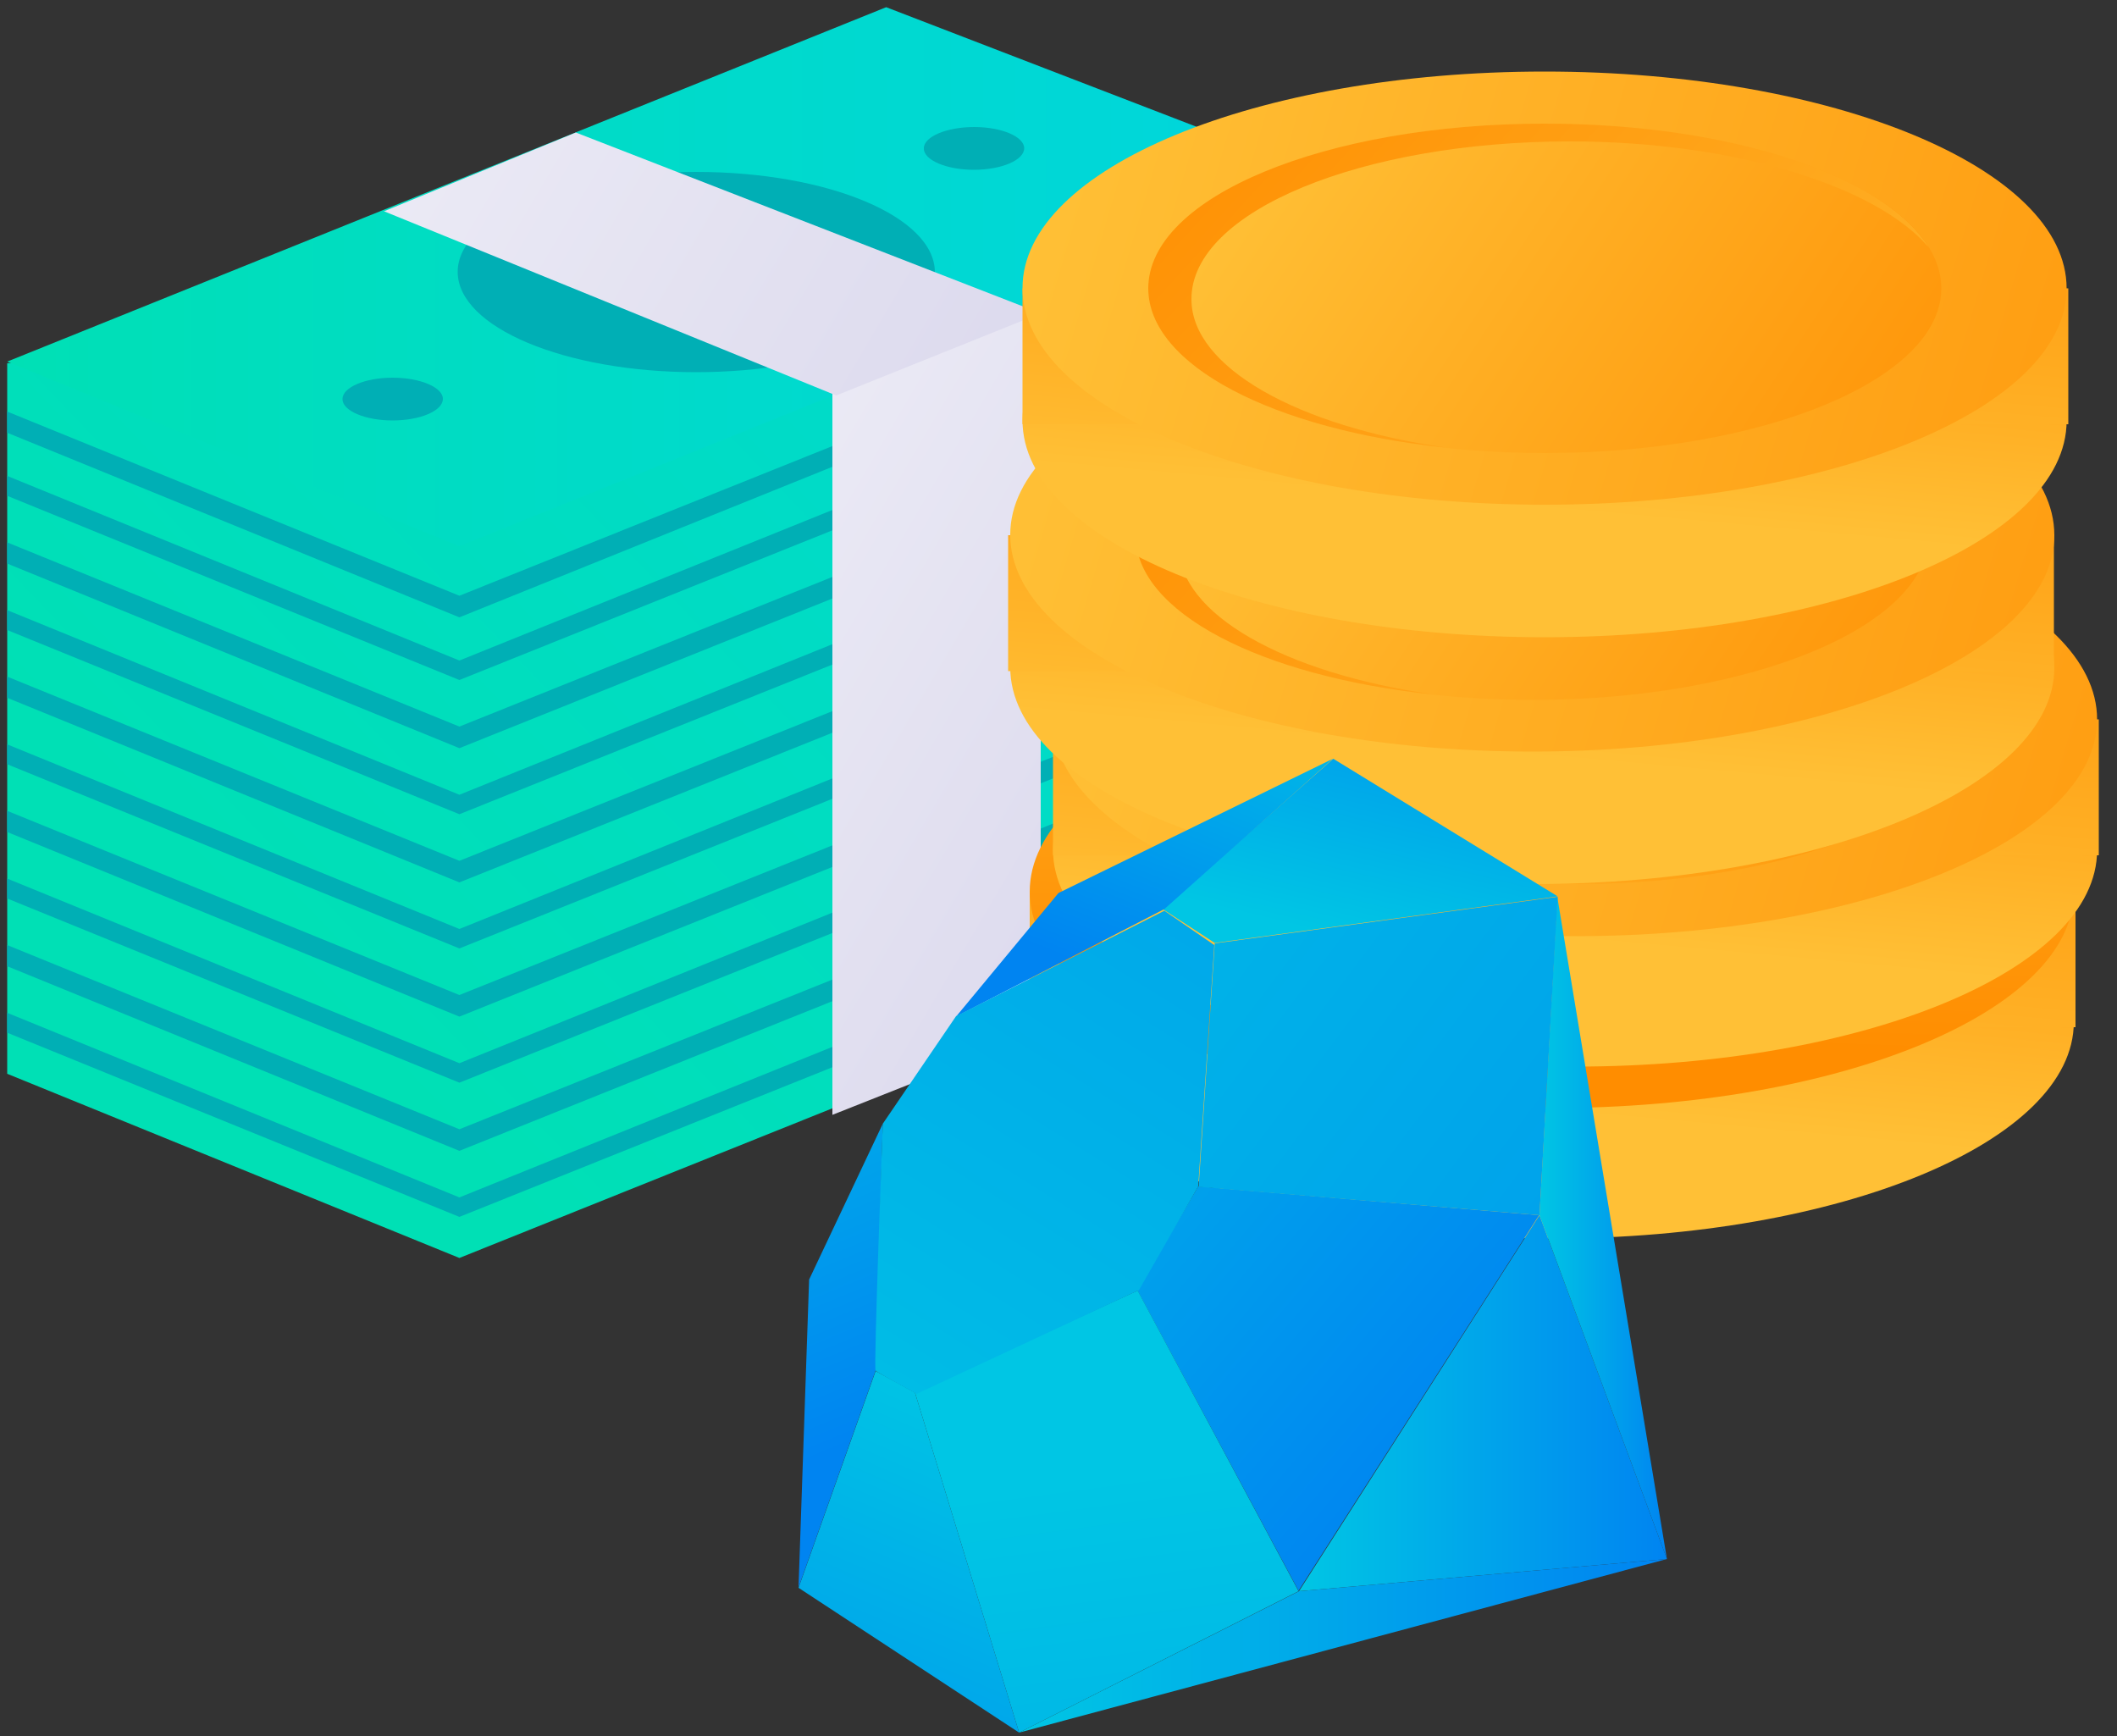 <svg xmlns="http://www.w3.org/2000/svg" xmlns:xlink="http://www.w3.org/1999/xlink" width="50" height="41" viewBox="0 0 50 41"><rect x="0" y="0" width="50" height="41" fill="#333333" stroke="none"/><defs><path id="kaypa" d="M745.85 1380.71l-10.68-4.35v-16.78l20.76-2.58 10.98-1.52v16.78z"/><path id="kaypc" d="M735.17 1360.72v.5l10.68 4.36 21.06-8.5v-.46l-21.06 8.45z"/><path id="kaypd" d="M735.17 1362.24v.47l10.68 4.35 21.06-8.45v-.51l-21.06 8.5z"/><path id="kaype" d="M735.17 1363.81v.5l10.68 4.36 21.06-8.45v-.51l-21.06 8.45z"/><path id="kaypf" d="M735.17 1365.41v.47l10.68 4.35 21.06-8.45v-.51l-21.06 8.5z"/><path id="kaypg" d="M735.17 1366.98v.5l10.68 4.36 21.06-8.45v-.51l-21.06 8.45z"/><path id="kayph" d="M735.17 1368.58v.47l10.68 4.35 21.06-8.45v-.51l-21.06 8.5z"/><path id="kaypi" d="M735.17 1370.15v.5l10.68 4.36 21.06-8.45v-.51l-21.06 8.45z"/><path id="kaypj" d="M735.17 1371.75v.47l10.68 4.35 21.06-8.45v-.51l-21.06 8.5z"/><path id="kaypk" d="M735.17 1373.32v.5l10.68 4.36 21.06-8.45v-.51l-21.06 8.45z"/><path id="kaypl" d="M735.17 1374.92v.47l10.68 4.35 21.06-8.45v-.51l-21.06 8.5z"/><path id="kaypm" d="M745.85 1363.9l-10.68-4.36 20.76-8.37 10.98 4.23z"/><path id="kaypo" d="M759.58 1375.38l-4.92 1.95v-17.04l4.92-1.94z"/><path id="kaypq" d="M745.81 1357.42c0-1.3 2.52-2.36 5.63-2.36 3.12 0 5.64 1.06 5.64 2.37 0 1.3-2.52 2.36-5.64 2.36-3.1 0-5.63-1.06-5.63-2.37z"/><path id="kaypr" d="M756.82 1354.5c0-.27.53-.5 1.19-.5.65 0 1.18.23 1.18.5 0 .28-.53.51-1.19.51-.65 0-1.18-.23-1.18-.5z"/><path id="kayps" d="M743.09 1360.42c0-.27.53-.5 1.18-.5.66 0 1.19.23 1.19.5 0 .28-.53.51-1.19.51-.65 0-1.18-.23-1.18-.5z"/><path id="kaypt" d="M754.75 1360.34l-10.68-4.35 4.53-1.86 10.98 4.27z"/><path id="kaypv" d="M759.32 1375.13c0-2.82 5.52-5.11 12.33-5.11 6.81 0 12.33 2.29 12.33 5.12 0 2.82-5.52 5.11-12.33 5.11-6.81 0-12.33-2.29-12.33-5.12z"/><path id="kaypx" d="M759.32 1375.26v-3.21h24.7v3.21z"/><path id="kaypz" d="M759.32 1372.06c0-2.83 5.52-5.12 12.33-5.12 6.81 0 12.33 2.29 12.33 5.12 0 2.82-5.52 5.11-12.33 5.11-6.81 0-12.33-2.29-12.33-5.12z"/><path id="kaypB" d="M762.29 1372.05c0-2.15 4.2-3.89 9.37-3.89 5.17 0 9.36 1.74 9.36 3.89 0 2.15-4.2 3.89-9.37 3.89-5.17 0-9.36-1.74-9.36-3.89z"/><path id="kaypD" d="M763.3 1372.3c0-2.07 4.03-3.72 8.95-3.72 3.9 0 7.24 1.06 8.47 2.5-1.06-1.7-4.7-2.92-9.07-2.92-5.17 0-9.36 1.73-9.36 3.89 0 1.82 2.97 3.34 7.03 3.76-3.51-.5-6.01-1.9-6.01-3.5z"/><path id="kaypF" d="M759.87 1371.08c0-2.83 5.52-5.12 12.33-5.12 6.81 0 12.33 2.29 12.33 5.12 0 2.82-5.52 5.11-12.33 5.11-6.81 0-12.33-2.29-12.33-5.12z"/><path id="kaypH" d="M759.87 1371.2v-3.21h24.7v3.21z"/><path id="kaypJ" d="M759.87 1368c0-2.83 5.52-5.12 12.33-5.12 6.81 0 12.33 2.29 12.33 5.11 0 2.83-5.52 5.12-12.33 5.12-6.81 0-12.33-2.29-12.33-5.12z"/><path id="kaypL" d="M762.84 1367.99c0-2.15 4.2-3.89 9.37-3.89 5.17 0 9.36 1.74 9.36 3.89 0 2.15-4.2 3.89-9.37 3.89-5.17 0-9.36-1.74-9.36-3.89z"/><path id="kaypN" d="M763.86 1368.24c0-2.07 4.02-3.72 8.94-3.72 3.9 0 7.24 1.06 8.47 2.5-1.06-1.7-4.7-2.92-9.07-2.92-5.17 0-9.36 1.73-9.36 3.89 0 1.82 2.97 3.34 7.03 3.76-3.51-.5-6.01-1.9-6.01-3.5z"/><path id="kaypP" d="M758.86 1366.77c0-2.83 5.52-5.12 12.33-5.12 6.81 0 12.33 2.29 12.33 5.12 0 2.82-5.52 5.11-12.33 5.11-6.81 0-12.33-2.29-12.33-5.12z"/><path id="kaypR" d="M758.81 1366.85v-3.21h24.7v3.21z"/><path id="kaypT" d="M758.86 1363.63c0-2.82 5.52-5.11 12.33-5.11 6.81 0 12.33 2.29 12.33 5.12 0 2.82-5.52 5.11-12.33 5.11-6.81 0-12.33-2.29-12.33-5.12z"/><path id="kaypV" d="M761.82 1363.64c0-2.15 4.2-3.89 9.37-3.89 5.17 0 9.36 1.74 9.36 3.89 0 2.15-4.2 3.89-9.36 3.89-5.18 0-9.37-1.74-9.37-3.89z"/><path id="kaypX" d="M762.84 1363.9c0-2.08 4.02-3.73 8.94-3.73 3.9 0 7.24 1.06 8.47 2.5-1.06-1.7-4.7-2.92-9.07-2.92-5.17 0-9.36 1.73-9.36 3.89 0 1.82 2.97 3.34 7.03 3.76-3.51-.5-6.01-1.9-6.01-3.5z"/><path id="kaypZ" d="M759.15 1360.93c0-2.82 5.52-5.11 12.33-5.11 6.81 0 12.33 2.29 12.33 5.12 0 2.82-5.52 5.11-12.33 5.11-6.81 0-12.33-2.29-12.33-5.12z"/><path id="kaypab" d="M759.15 1361.02v-3.21h24.7v3.21z"/><path id="kaypad" d="M759.15 1357.8c0-2.82 5.52-5.11 12.33-5.11 6.81 0 12.33 2.29 12.33 5.12 0 2.82-5.52 5.11-12.33 5.11-6.81 0-12.33-2.29-12.33-5.12z"/><path id="kaypaf" d="M762.12 1357.81c0-2.15 4.2-3.89 9.37-3.89 5.17 0 9.36 1.74 9.36 3.89 0 2.15-4.2 3.89-9.37 3.89-5.17 0-9.36-1.74-9.36-3.89z"/><path id="kaypah" d="M763.14 1358.06c0-2.07 4.02-3.72 8.94-3.72 3.9 0 7.24 1.06 8.47 2.5-1.06-1.7-4.7-2.92-9.07-2.92-5.17 0-9.36 1.73-9.36 3.89 0 1.82 2.97 3.34 7.03 3.76-3.51-.5-6.01-1.9-6.01-3.5z"/><path id="kaypaj" d="M765.68 1388.58l8.69-.76-3.01-8.12z"/><path id="kaypal" d="M765.67 1388.57l-3.81-7.1 1.44-2.45 8.05.68z"/><path id="kaypan" d="M771.36 1379.7l.42-7.52 2.59 15.64z"/><path id="kaypap" d="M759.07 1391.92l6.61-3.34 8.69-.76z"/><path id="kaypar" d="M763.31 1379.03l.38-5.75 8.1-1.1-.43 7.52z"/><path id="kaypat" d="M763.69 1373.27l-1.23-.8 4.03-3.55 5.3 3.25z"/><path id="kaypav" d="M762.5 1372.47l-4.92 2.54 2.42-2.92 6.48-3.17z"/><path id="kaypax" d="M756.61 1383.89l2.46 8.03 6.6-3.34-3.8-7.1z"/><path id="kaypaz" d="M753.86 1388.5l5.21 3.42-2.46-8.03-.93-.51z"/><path id="kaypaB" d="M755.68 1383.37l.17-5.83-1.74 3.68-.25 7.27z"/><path id="kaypaD" d="M757.58 1375l-1.73 2.54s-.22 5.8-.17 5.83c.04.05.97.55.97.55l5.25-2.45 1.4-2.45.38-5.7-1.18-.81z"/><linearGradient id="kaypb" x1="742.17" x2="771" y1="1374.39" y2="1346.82" gradientUnits="userSpaceOnUse"><stop offset="0" stop-color="#00e0b5"/><stop offset="1" stop-color="#00d5df"/></linearGradient><linearGradient id="kaypn" x1="735.18" x2="766.91" y1="1357.52" y2="1357.52" gradientUnits="userSpaceOnUse"><stop offset="0" stop-color="#00e0b5"/><stop offset="1" stop-color="#00d5df"/></linearGradient><linearGradient id="kaypp" x1="751.72" x2="784.33" y1="1364.65" y2="1383.85" gradientUnits="userSpaceOnUse"><stop offset="0" stop-color="#ebeaf5"/><stop offset="1" stop-color="#beb9de"/></linearGradient><linearGradient id="kaypu" x1="745.2" x2="785.11" y1="1353.28" y2="1376.78" gradientUnits="userSpaceOnUse"><stop offset="0" stop-color="#ebeaf5"/><stop offset="1" stop-color="#beb9de"/></linearGradient><linearGradient id="kaypw" x1="771.46" x2="772.33" y1="1377.27" y2="1367.74" gradientUnits="userSpaceOnUse"><stop offset="0" stop-color="#ffc036"/><stop offset="1" stop-color="#ff8d00"/></linearGradient><linearGradient id="kaypy" x1="771.26" x2="772.38" y1="1377.93" y2="1365.75" gradientUnits="userSpaceOnUse"><stop offset="0" stop-color="#ffc036"/><stop offset="1" stop-color="#ff8d00"/></linearGradient><linearGradient id="kaypA" x1="772.05" x2="771.53" y1="1360.9" y2="1375.54" gradientUnits="userSpaceOnUse"><stop offset="0" stop-color="#ffc036"/><stop offset="1" stop-color="#ff8d00"/></linearGradient><linearGradient id="kaypC" x1="766.34" x2="784.1" y1="1365.24" y2="1387.93" gradientUnits="userSpaceOnUse"><stop offset="0" stop-color="#a19eb5"/><stop offset="1" stop-color="#4a4571"/></linearGradient><linearGradient id="kaypE" x1="771.14" x2="752.34" y1="1371.56" y2="1354.44" gradientUnits="userSpaceOnUse"><stop offset="0" stop-color="#a19eb5"/><stop offset=".04" stop-color="#9895ae"/><stop offset=".19" stop-color="#7c7898"/><stop offset=".36" stop-color="#666187"/><stop offset=".53" stop-color="#56517a"/><stop offset=".73" stop-color="#4d4873"/><stop offset="1" stop-color="#4a4571"/></linearGradient><linearGradient id="kaypG" x1="772.01" x2="772.88" y1="1373.21" y2="1363.69" gradientUnits="userSpaceOnUse"><stop offset="0" stop-color="#ffc036"/><stop offset="1" stop-color="#ff8d00"/></linearGradient><linearGradient id="kaypI" x1="771.81" x2="772.93" y1="1373.88" y2="1361.7" gradientUnits="userSpaceOnUse"><stop offset="0" stop-color="#ffc036"/><stop offset="1" stop-color="#ff8d00"/></linearGradient><linearGradient id="kaypK" x1="760.52" x2="795.85" y1="1364.54" y2="1374.98" gradientUnits="userSpaceOnUse"><stop offset="0" stop-color="#ffc036"/><stop offset="1" stop-color="#ff8d00"/></linearGradient><linearGradient id="kaypM" x1="765.92" x2="782.74" y1="1363.84" y2="1374.94" gradientUnits="userSpaceOnUse"><stop offset="0" stop-color="#ffc036"/><stop offset="1" stop-color="#ff8d00"/></linearGradient><linearGradient id="kaypO" x1="783.35" x2="764.55" y1="1378.13" y2="1361.02" gradientUnits="userSpaceOnUse"><stop offset="0" stop-color="#ffc036"/><stop offset="1" stop-color="#ff8d00"/></linearGradient><linearGradient id="kaypQ" x1="770.99" x2="771.86" y1="1368.87" y2="1359.34" gradientUnits="userSpaceOnUse"><stop offset="0" stop-color="#ffc036"/><stop offset="1" stop-color="#ff8d00"/></linearGradient><linearGradient id="kaypS" x1="770.78" x2="771.9" y1="1369.53" y2="1357.35" gradientUnits="userSpaceOnUse"><stop offset="0" stop-color="#ffc036"/><stop offset="1" stop-color="#ff8d00"/></linearGradient><linearGradient id="kaypU" x1="759.5" x2="794.83" y1="1360.18" y2="1370.62" gradientUnits="userSpaceOnUse"><stop offset="0" stop-color="#ffc036"/><stop offset="1" stop-color="#ff8d00"/></linearGradient><linearGradient id="kaypW" x1="764.89" x2="781.72" y1="1359.49" y2="1370.6" gradientUnits="userSpaceOnUse"><stop offset="0" stop-color="#ffc036"/><stop offset="1" stop-color="#ff8d00"/></linearGradient><linearGradient id="kaypY" x1="782.32" x2="763.53" y1="1373.79" y2="1356.67" gradientUnits="userSpaceOnUse"><stop offset="0" stop-color="#ffc036"/><stop offset="1" stop-color="#ff8d00"/></linearGradient><linearGradient id="kaypaa" x1="771.29" x2="772.16" y1="1363.04" y2="1353.51" gradientUnits="userSpaceOnUse"><stop offset="0" stop-color="#ffc036"/><stop offset="1" stop-color="#ff8d00"/></linearGradient><linearGradient id="kaypac" x1="771.09" x2="772.21" y1="1363.7" y2="1351.52" gradientUnits="userSpaceOnUse"><stop offset="0" stop-color="#ffc036"/><stop offset="1" stop-color="#ff8d00"/></linearGradient><linearGradient id="kaypae" x1="759.8" x2="795.13" y1="1354.35" y2="1364.79" gradientUnits="userSpaceOnUse"><stop offset="0" stop-color="#ffc036"/><stop offset="1" stop-color="#ff8d00"/></linearGradient><linearGradient id="kaypag" x1="765.2" x2="782.03" y1="1353.66" y2="1364.75" gradientUnits="userSpaceOnUse"><stop offset="0" stop-color="#ffc036"/><stop offset="1" stop-color="#ff8d00"/></linearGradient><linearGradient id="kaypai" x1="782.63" x2="763.84" y1="1367.96" y2="1350.84" gradientUnits="userSpaceOnUse"><stop offset="0" stop-color="#ffc036"/><stop offset="1" stop-color="#ff8d00"/></linearGradient><linearGradient id="kaypak" x1="765.67" x2="774.36" y1="1384.13" y2="1384.13" gradientUnits="userSpaceOnUse"><stop offset="0" stop-color="#00c6e4"/><stop offset="1" stop-color="#0084f1"/></linearGradient><linearGradient id="kaypam" x1="753.99" x2="769.75" y1="1371.78" y2="1385.18" gradientUnits="userSpaceOnUse"><stop offset="0" stop-color="#00c6e4"/><stop offset="1" stop-color="#0084f1"/></linearGradient><linearGradient id="kaypao" x1="771.37" x2="774.36" y1="1379.99" y2="1379.99" gradientUnits="userSpaceOnUse"><stop offset="0" stop-color="#00c6e4"/><stop offset="1" stop-color="#0084f1"/></linearGradient><linearGradient id="kaypaq" x1="759.06" x2="774.36" y1="1389.86" y2="1389.86" gradientUnits="userSpaceOnUse"><stop offset="0" stop-color="#00c6e4"/><stop offset="1" stop-color="#0084f1"/></linearGradient><linearGradient id="kaypas" x1="753.24" x2="788.53" y1="1364.84" y2="1391.41" gradientUnits="userSpaceOnUse"><stop offset="0" stop-color="#00c6e4"/><stop offset="1" stop-color="#0084f1"/></linearGradient><linearGradient id="kaypau" x1="766.9" x2="768.84" y1="1373.21" y2="1365.2" gradientUnits="userSpaceOnUse"><stop offset="0" stop-color="#00c6e4"/><stop offset="1" stop-color="#0084f1"/></linearGradient><linearGradient id="kaypaw" x1="764.46" x2="761.19" y1="1365.91" y2="1374.05" gradientUnits="userSpaceOnUse"><stop offset="0" stop-color="#00c6e4"/><stop offset="1" stop-color="#0084f1"/></linearGradient><linearGradient id="kaypay" x1="761.1" x2="764.92" y1="1385.9" y2="1414.66" gradientUnits="userSpaceOnUse"><stop offset="0" stop-color="#00c6e4"/><stop offset="1" stop-color="#0084f1"/></linearGradient><linearGradient id="kaypaA" x1="758.91" x2="752.74" y1="1384.06" y2="1398.3" gradientUnits="userSpaceOnUse"><stop offset="0" stop-color="#00c6e4"/><stop offset="1" stop-color="#0084f1"/></linearGradient><linearGradient id="kaypaC" x1="750.56" x2="755.63" y1="1372.66" y2="1384.89" gradientUnits="userSpaceOnUse"><stop offset="0" stop-color="#00c6e4"/><stop offset="1" stop-color="#0084f1"/></linearGradient><linearGradient id="kaypaE" x1="752.63" x2="776.16" y1="1389.49" y2="1351.75" gradientUnits="userSpaceOnUse"><stop offset="0" stop-color="#00c6e4"/><stop offset="1" stop-color="#0084f1"/></linearGradient></defs><g><g transform="translate(-735 -1351)"><g><g><use fill="url(#kaypb)" xlink:href="#kaypa"/></g><g><use fill="#00afb5" xlink:href="#kaypc"/></g><g><use fill="#00afb5" xlink:href="#kaypd"/></g><g><use fill="#00afb5" xlink:href="#kaype"/></g><g><use fill="#00afb5" xlink:href="#kaypf"/></g><g><use fill="#00afb5" xlink:href="#kaypg"/></g><g><use fill="#00afb5" xlink:href="#kayph"/></g><g><use fill="#00afb5" xlink:href="#kaypi"/></g><g><use fill="#00afb5" xlink:href="#kaypj"/></g><g><use fill="#00afb5" xlink:href="#kaypk"/></g><g><use fill="#00afb5" xlink:href="#kaypl"/></g><g><use fill="url(#kaypn)" xlink:href="#kaypm"/></g><g><use fill="url(#kaypp)" xlink:href="#kaypo"/></g><g><use fill="#00afb5" xlink:href="#kaypq"/></g><g><use fill="#00afb5" xlink:href="#kaypr"/></g><g><use fill="#00afb5" xlink:href="#kayps"/></g><g><use fill="url(#kaypu)" xlink:href="#kaypt"/></g></g><g><g><use fill="url(#kaypw)" xlink:href="#kaypv"/></g><g><use fill="url(#kaypy)" xlink:href="#kaypx"/></g><g><use fill="url(#kaypA)" xlink:href="#kaypz"/></g><g><use fill="url(#kaypC)" xlink:href="#kaypB"/></g><g><use fill="url(#kaypE)" xlink:href="#kaypD"/></g></g><g><g><use fill="url(#kaypG)" xlink:href="#kaypF"/></g><g><use fill="url(#kaypI)" xlink:href="#kaypH"/></g><g><use fill="url(#kaypK)" xlink:href="#kaypJ"/></g><g><use fill="url(#kaypM)" xlink:href="#kaypL"/></g><g><use fill="url(#kaypO)" xlink:href="#kaypN"/></g></g><g><g><use fill="url(#kaypQ)" xlink:href="#kaypP"/></g><g><use fill="url(#kaypS)" xlink:href="#kaypR"/></g><g><use fill="url(#kaypU)" xlink:href="#kaypT"/></g><g><use fill="url(#kaypW)" xlink:href="#kaypV"/></g><g><use fill="url(#kaypY)" xlink:href="#kaypX"/></g></g><g><g><use fill="url(#kaypaa)" xlink:href="#kaypZ"/></g><g><use fill="url(#kaypac)" xlink:href="#kaypab"/></g><g><use fill="url(#kaypae)" xlink:href="#kaypad"/></g><g><use fill="url(#kaypag)" xlink:href="#kaypaf"/></g><g><use fill="url(#kaypai)" xlink:href="#kaypah"/></g></g><g><use fill="url(#kaypak)" xlink:href="#kaypaj"/></g><g><use fill="url(#kaypam)" xlink:href="#kaypal"/></g><g><use fill="url(#kaypao)" xlink:href="#kaypan"/></g><g><use fill="url(#kaypaq)" xlink:href="#kaypap"/></g><g><use fill="url(#kaypas)" xlink:href="#kaypar"/></g><g><use fill="url(#kaypau)" xlink:href="#kaypat"/></g><g><use fill="url(#kaypaw)" xlink:href="#kaypav"/></g><g><use fill="url(#kaypay)" xlink:href="#kaypax"/></g><g><use fill="url(#kaypaA)" xlink:href="#kaypaz"/></g><g><use fill="url(#kaypaC)" xlink:href="#kaypaB"/></g><g><use fill="url(#kaypaE)" xlink:href="#kaypaD"/></g></g></g></svg>